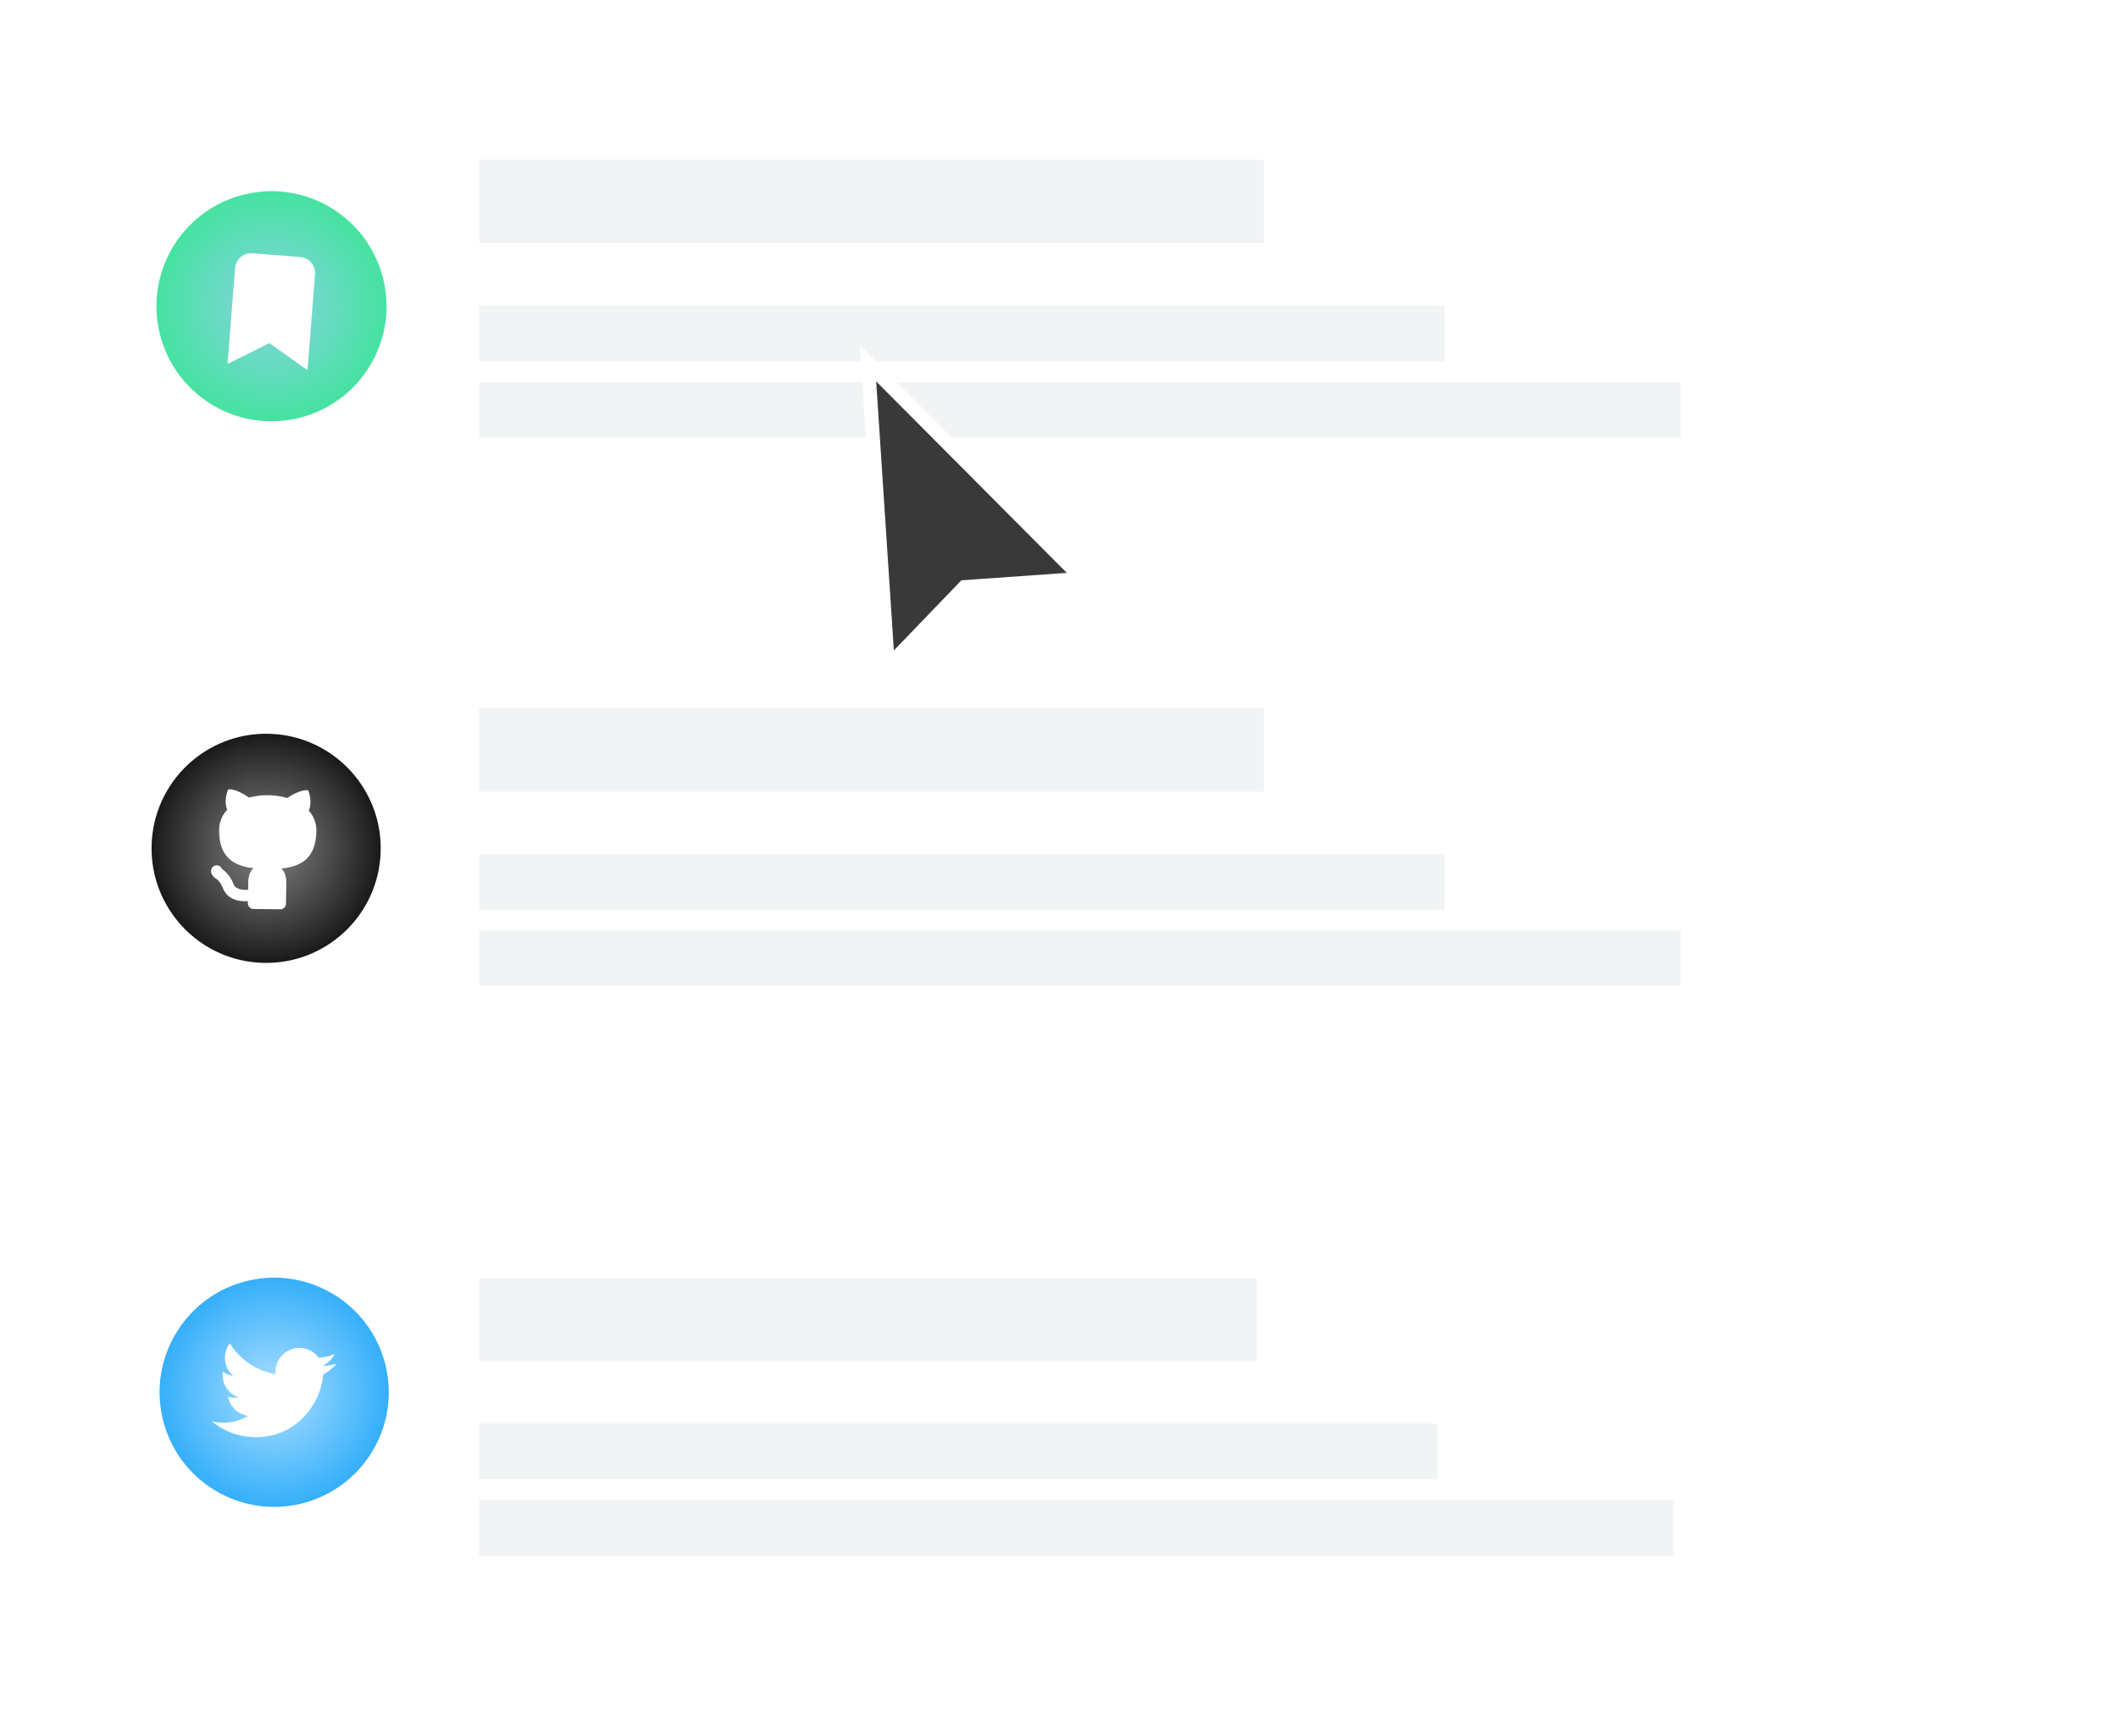 <svg width="305" height="250" viewBox="0 0 305 250" fill="none" xmlns="http://www.w3.org/2000/svg">
<style>
    #bookmark, #github {
        animation-delay: 1s;
        animation-duration: 3s;
        animation-fill-mode: both;
        animation-iteration-count: infinite;
        animation-timing-function: ease-in-out;
        animation-direction: alternate;
    }

    #bookmark {
        animation-name: bookmark;
    }

    #github {
        animation-name: github;
    }

    @keyframes bookmark {
        0% {
            transform: translate3d(0,0,0);
        }

        35% {
            transform: translate3d(0,0,0);
        }

        65% {
            transform: translate3d(0, 75px, 0);
        }

        100% {
            transform: translate3d(0, 75px, 0);
        }
    }

    @keyframes github {
        0% {
            transform: translate3d(0,0,0);
        }

        35% {
            transform: translate3d(0,0,0);
        }

        65% {
            transform: translate3d(0, -75px, 0);
        }

        100% {
            transform: translate3d(0, -75px, 0);
        }
    }
</style>
<g id="organize" clip-path="url(#clip0)">
<g id="github">
<g id="Rectangle 2" filter="url(#filter0_d)">
<rect x="8" y="93" width="291" height="59" rx="10" fill="white"/>
</g>
<rect id="Rectangle 11" x="69" y="102" width="113" height="12" fill="#F1F4F5"/>
<rect id="Rectangle 12" x="69" y="123" width="139" height="8" fill="#F1F4F5"/>
<rect id="Rectangle 13" x="69" y="134" width="173" height="8" fill="#F1F4F5"/>
<g id="icon">
<circle id="Ellipse 1" cx="38.325" cy="122.156" r="16.5" transform="rotate(1.702 38.325 122.156)" fill="url(#paint0_radial)"/>
<g id="uim:github-alt">
<path id="Vector" d="M44.68 116.981C44.614 116.892 44.544 116.807 44.47 116.725C44.548 116.524 44.608 116.317 44.648 116.105C44.771 115.33 44.681 114.537 44.387 113.81C44.387 113.81 43.473 113.513 41.354 114.907C40.464 114.65 39.542 114.516 38.616 114.509C37.687 114.497 36.76 114.611 35.861 114.847C33.773 113.392 32.853 113.685 32.853 113.685C32.547 114.398 32.44 115.18 32.542 115.949C32.578 116.17 32.636 116.388 32.715 116.598C32.641 116.679 32.566 116.768 32.499 116.849C31.88 117.609 31.546 118.561 31.553 119.54C31.549 119.773 31.557 120.005 31.579 120.237C31.801 123.866 34.207 124.735 36.504 125.022C36.175 125.321 35.95 125.717 35.861 126.153C35.782 126.443 35.743 126.743 35.745 127.044L35.734 128.116C34.817 128.188 33.879 128.045 33.596 127.225C33.292 126.439 32.78 125.751 32.116 125.233C32.068 125.206 32.021 125.175 31.978 125.14C31.921 124.985 31.818 124.85 31.683 124.755C31.549 124.659 31.388 124.606 31.223 124.604L31.218 124.604C31.002 124.601 30.794 124.685 30.639 124.836C30.483 124.987 30.395 125.193 30.391 125.409C30.381 126.074 31.042 126.511 31.313 126.659C31.628 126.984 31.88 127.364 32.057 127.78C32.346 128.621 33.203 129.903 35.691 129.765L35.692 129.845L35.693 130.064C35.691 130.281 35.775 130.491 35.926 130.646C36.078 130.801 36.286 130.889 36.503 130.892L40.361 130.934C40.578 130.936 40.788 130.852 40.943 130.7C41.098 130.548 41.187 130.341 41.189 130.124C41.189 130.124 41.224 127.537 41.228 127.104C41.237 126.803 41.204 126.502 41.132 126.21L41.13 126.205L41.133 126.21C41.126 126.181 41.116 126.158 41.108 126.131C41.021 125.724 40.814 125.353 40.514 125.066L40.523 125.083L40.507 125.066C42.81 124.829 45.218 123.996 45.519 120.389C45.545 120.158 45.559 119.926 45.559 119.693C45.584 118.716 45.274 117.759 44.68 116.982L44.68 116.981Z" fill="white"/>
</g>
</g>
</g>
<g id="twitter">
<g id="Rectangle 3" filter="url(#filter1_d)">
<rect x="8" y="171" width="291" height="59" rx="10" fill="white"/>
</g>
<rect id="Rectangle 14" x="69" y="184" width="112" height="12" fill="#F1F4F5"/>
<rect id="Rectangle 15" x="69" y="205" width="138" height="8" fill="#F1F4F5"/>
<rect id="Rectangle 16" x="69" y="216" width="172" height="8" fill="#F1F4F5"/>
<g id="icon_2">
<circle id="Ellipse 1_2" cx="39.482" cy="200.482" r="16.5" transform="rotate(-16.373 39.482 200.482)" fill="url(#paint1_radial)"/>
<g id="ant-design:twitter-outlined" clip-path="url(#clip1)">
<path id="Vector_2" d="M48.466 196.383C47.819 196.569 47.129 196.674 46.433 196.661C47.199 196.328 47.818 195.727 48.173 194.97C47.454 195.283 46.685 195.469 45.903 195.52C45.627 195.137 45.275 194.816 44.869 194.576C44.464 194.336 44.013 194.182 43.545 194.123C41.654 193.883 39.937 195.223 39.698 197.104C39.664 197.369 39.663 197.637 39.683 197.898C36.869 197.389 34.515 195.715 33.099 193.429C32.726 193.913 32.49 194.488 32.415 195.094C32.264 196.279 32.734 197.4 33.575 198.132C33.036 198.042 32.526 197.826 32.087 197.501L32.081 197.543C31.87 199.203 32.868 200.727 34.392 201.242C34.088 201.281 33.781 201.282 33.478 201.244C33.256 201.216 33.048 201.167 32.84 201.11C33.1 202.518 34.234 203.661 35.73 203.884C34.44 204.654 32.902 205.007 31.306 204.804C31.02 204.768 30.757 204.724 30.487 204.657C31.877 205.821 33.601 206.61 35.535 206.856C41.812 207.654 45.909 202.89 46.483 198.376C46.502 198.228 46.521 198.08 46.53 197.93C47.256 197.529 47.915 197 48.466 196.383Z" fill="white"/>
</g>
</g>
</g>
<g id="bookmark">
<g id="Rectangle 1" filter="url(#filter2_d)">
<rect x="8" y="15" width="291" height="59" rx="10" fill="white"/>
</g>
<g id="icon_3">
<circle id="Ellipse 1_3" cx="39.098" cy="44.098" r="16.564" transform="rotate(33.601 39.098 44.098)" fill="url(#paint2_radial)"/>
<g id="bi:bookmark-fill" clip-path="url(#clip2)">
<g id="Group">
<path id="Vector_3" fill-rule="evenodd" clip-rule="evenodd" d="M33.858 38.59C33.907 37.98 34.195 37.413 34.661 37.016C35.127 36.618 35.731 36.422 36.342 36.47L43.248 37.015C43.858 37.063 44.425 37.352 44.822 37.817C45.22 38.283 45.416 38.888 45.368 39.498L44.279 53.31L38.796 49.403L32.769 52.402L33.858 38.59Z" fill="white"/>
</g>
</g>
</g>
<rect id="Rectangle 8" x="69" y="23" width="113" height="12" fill="#F1F4F5"/>
<rect id="Rectangle 9" x="69" y="44" width="139" height="8" fill="#F1F4F5"/>
<rect id="Rectangle 10" x="69" y="55" width="173" height="8" fill="#F1F4F5"/>
<g id="cursor" filter="url(#filter3_d)">
<path d="M127.87 91.988L125.001 48.326L155.872 79.336L138.893 80.534L127.87 91.988Z" fill="#393939"/>
<path d="M127.87 91.988L125.001 48.326L155.872 79.336L138.893 80.534L127.87 91.988Z" stroke="white" stroke-width="2"/>
</g>
</g>
</g>
<defs>
<filter id="filter0_d" x="-2" y="85" width="311" height="79" filterUnits="userSpaceOnUse" color-interpolation-filters="sRGB">
<feFlood flood-opacity="0" result="BackgroundImageFix"/>
<feColorMatrix in="SourceAlpha" type="matrix" values="0 0 0 0 0 0 0 0 0 0 0 0 0 0 0 0 0 0 127 0"/>
<feOffset dy="2"/>
<feGaussianBlur stdDeviation="5"/>
<feColorMatrix type="matrix" values="0 0 0 0 0 0 0 0 0 0 0 0 0 0 0 0 0 0 0.05 0"/>
<feBlend mode="normal" in2="BackgroundImageFix" result="effect1_dropShadow"/>
<feBlend mode="normal" in="SourceGraphic" in2="effect1_dropShadow" result="shape"/>
</filter>
<filter id="filter1_d" x="-2" y="163" width="311" height="79" filterUnits="userSpaceOnUse" color-interpolation-filters="sRGB">
<feFlood flood-opacity="0" result="BackgroundImageFix"/>
<feColorMatrix in="SourceAlpha" type="matrix" values="0 0 0 0 0 0 0 0 0 0 0 0 0 0 0 0 0 0 127 0"/>
<feOffset dy="2"/>
<feGaussianBlur stdDeviation="5"/>
<feColorMatrix type="matrix" values="0 0 0 0 0 0 0 0 0 0 0 0 0 0 0 0 0 0 0.05 0"/>
<feBlend mode="normal" in2="BackgroundImageFix" result="effect1_dropShadow"/>
<feBlend mode="normal" in="SourceGraphic" in2="effect1_dropShadow" result="shape"/>
</filter>
<filter id="filter2_d" x="-2" y="7" width="311" height="79" filterUnits="userSpaceOnUse" color-interpolation-filters="sRGB">
<feFlood flood-opacity="0" result="BackgroundImageFix"/>
<feColorMatrix in="SourceAlpha" type="matrix" values="0 0 0 0 0 0 0 0 0 0 0 0 0 0 0 0 0 0 127 0"/>
<feOffset dy="2"/>
<feGaussianBlur stdDeviation="5"/>
<feColorMatrix type="matrix" values="0 0 0 0 0 0 0 0 0 0 0 0 0 0 0 0 0 0 0.05 0"/>
<feBlend mode="normal" in2="BackgroundImageFix" result="effect1_dropShadow"/>
<feBlend mode="normal" in="SourceGraphic" in2="effect1_dropShadow" result="shape"/>
</filter>
<filter id="filter3_d" x="104.25" y="38.703" width="57.903" height="63.61" filterUnits="userSpaceOnUse" color-interpolation-filters="sRGB">
<feFlood flood-opacity="0" result="BackgroundImageFix"/>
<feColorMatrix in="SourceAlpha" type="matrix" values="0 0 0 0 0 0 0 0 0 0 0 0 0 0 0 0 0 0 127 0"/>
<feOffset dy="4"/>
<feGaussianBlur stdDeviation="2"/>
<feColorMatrix type="matrix" values="0 0 0 0 0 0 0 0 0 0 0 0 0 0 0 0 0 0 0.1 0"/>
<feBlend mode="normal" in2="BackgroundImageFix" result="effect1_dropShadow"/>
<feBlend mode="normal" in="SourceGraphic" in2="effect1_dropShadow" result="shape"/>
</filter>
<radialGradient id="paint0_radial" cx="0" cy="0" r="1" gradientUnits="userSpaceOnUse" gradientTransform="translate(38.325 122.156) rotate(90) scale(16.5)">
<stop stop-color="#626262" stop-opacity="0.79"/>
<stop offset="1" stop-opacity="0.9"/>
</radialGradient>
<radialGradient id="paint1_radial" cx="0" cy="0" r="1" gradientUnits="userSpaceOnUse" gradientTransform="translate(39.482 200.482) rotate(90) scale(16.5)">
<stop stop-color="#ACDFFF"/>
<stop offset="1" stop-color="#35AFFA"/>
</radialGradient>
<radialGradient id="paint2_radial" cx="0" cy="0" r="1" gradientUnits="userSpaceOnUse" gradientTransform="translate(39.098 44.098) rotate(90) scale(16.564)">
<stop stop-color="#89D3E3"/>
<stop offset="1" stop-color="#46E2A1"/>
</radialGradient>
<clipPath id="clip0">
<rect width="305" height="250" fill="white"/>
</clipPath>
<clipPath id="clip1">
<rect width="20.663" height="20.663" fill="white" transform="translate(30.536 188.929) rotate(7.248)"/>
</clipPath>
<clipPath id="clip2">
<rect width="18.473" height="18.473" fill="white" transform="translate(30.678 34.865) rotate(4.51)"/>
</clipPath>
</defs>
</svg>
